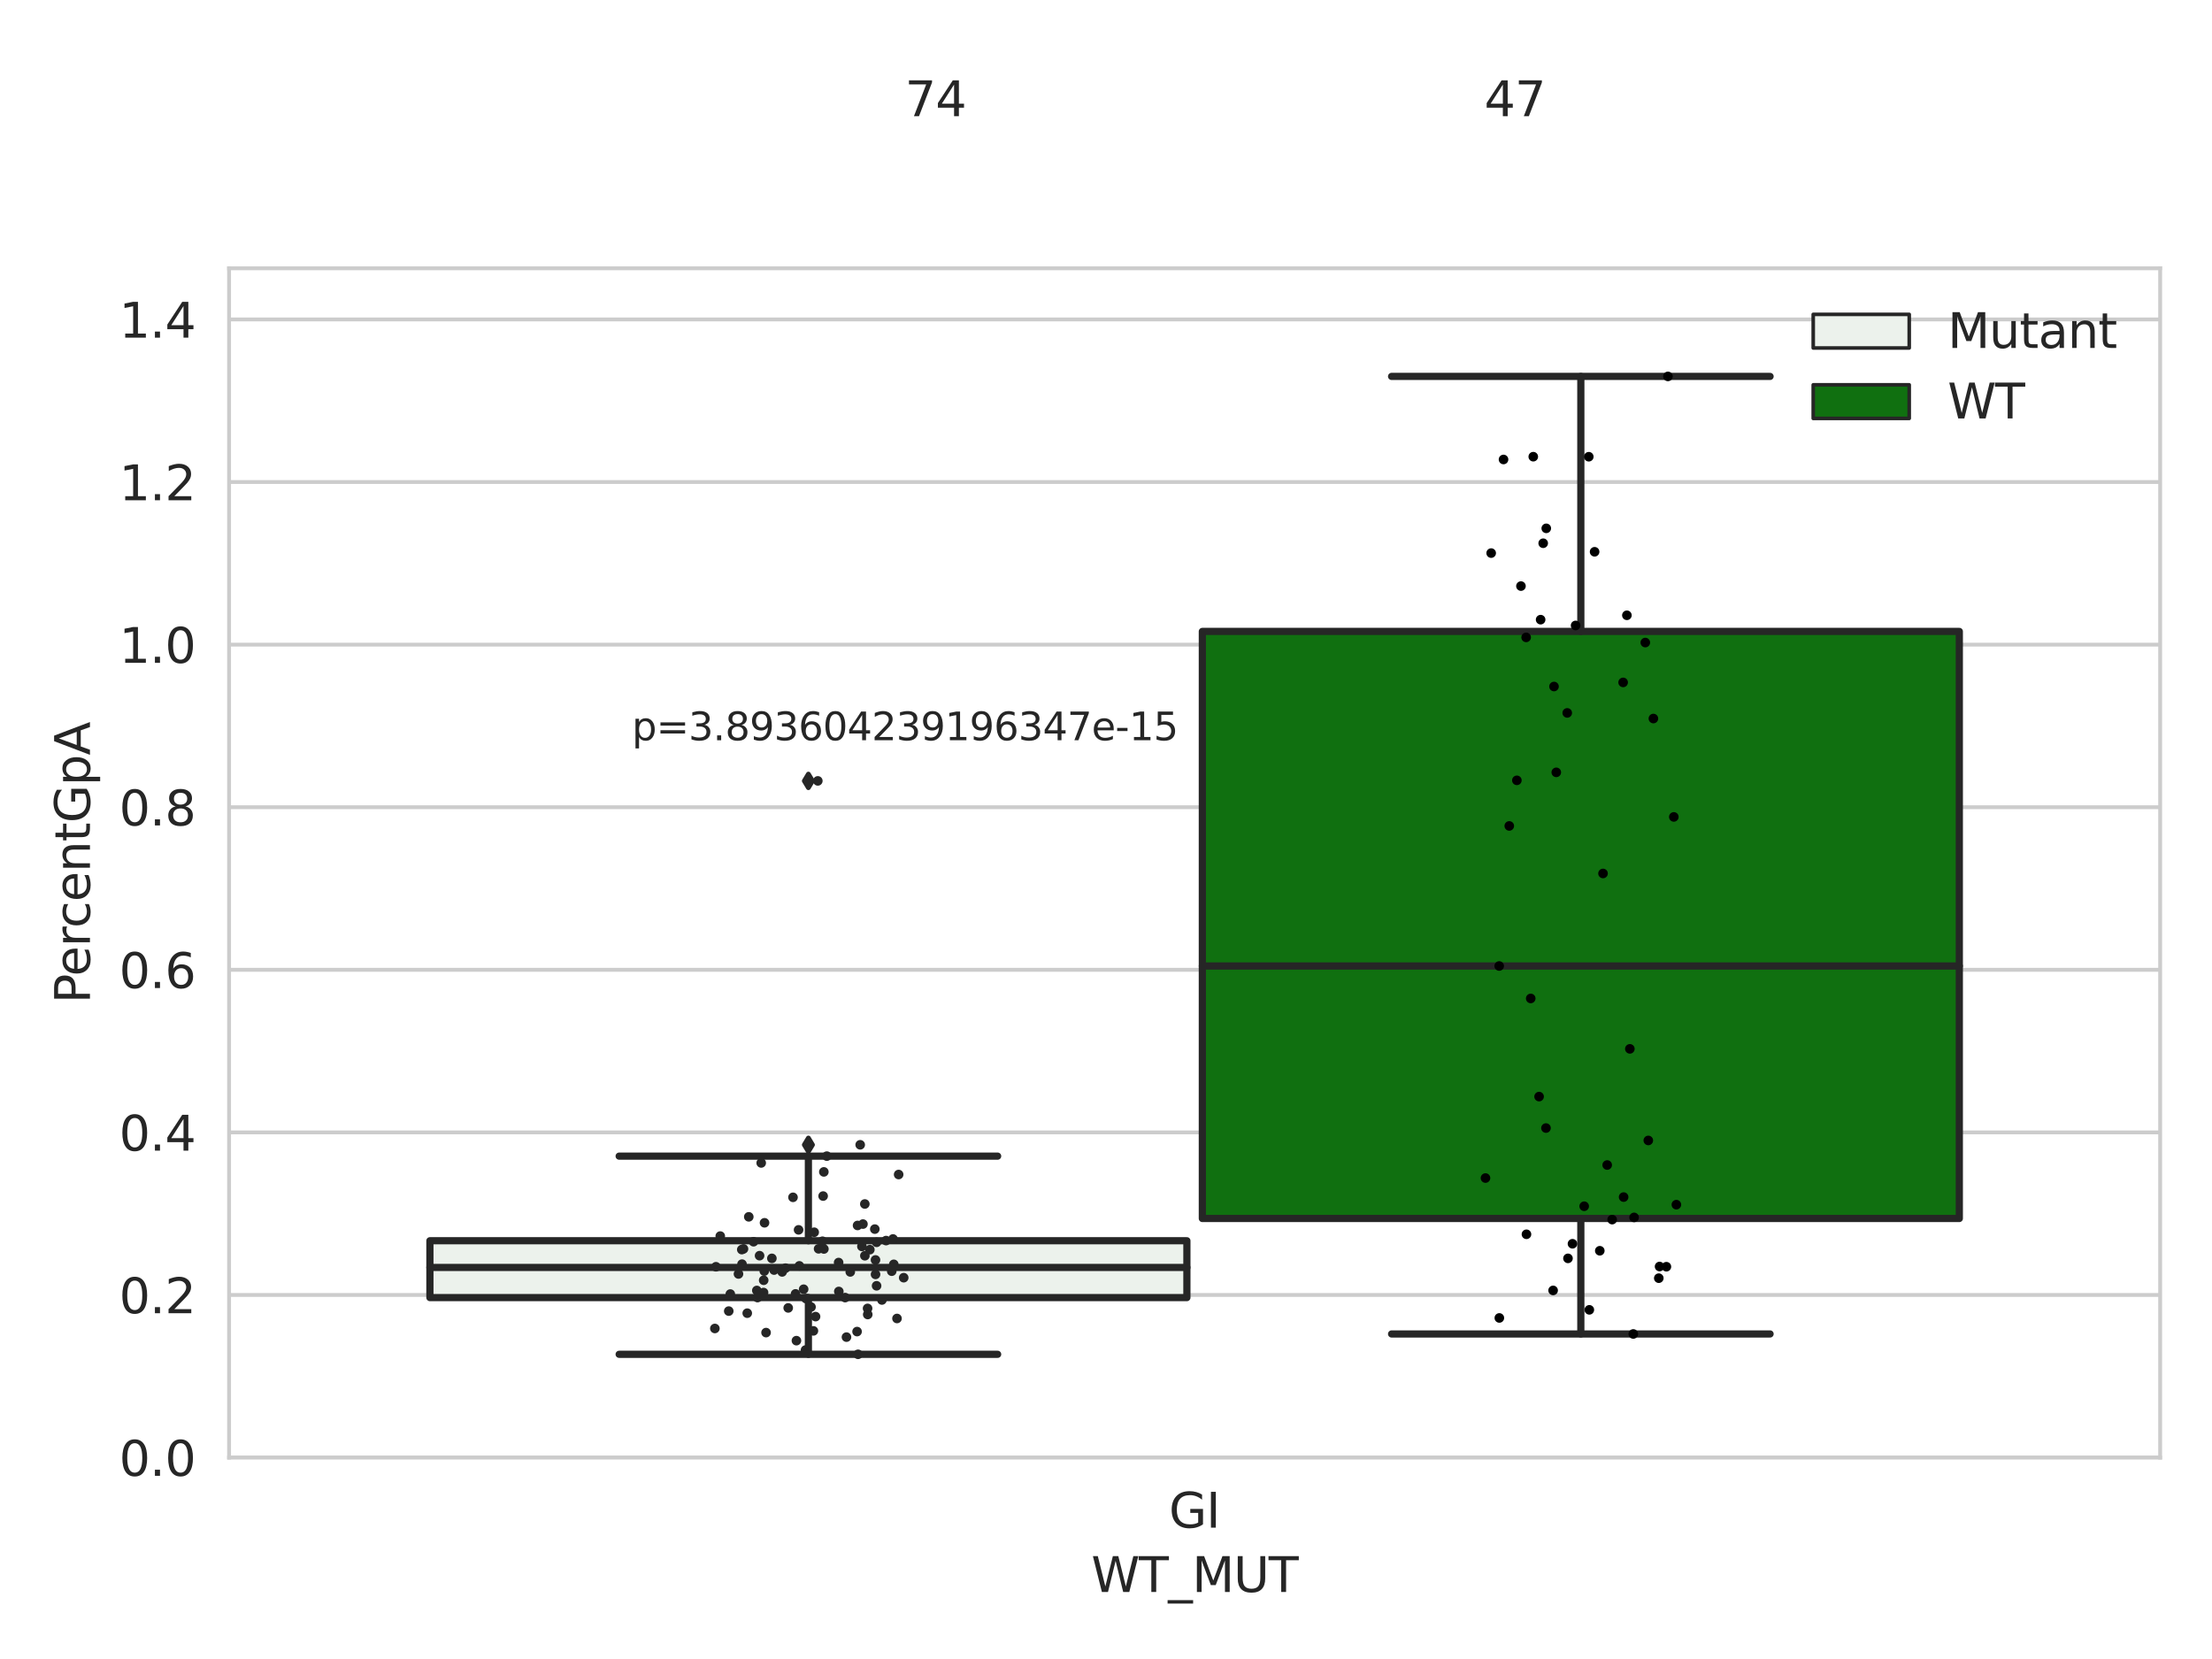 <?xml version="1.0" encoding="utf-8" standalone="no"?>
<!DOCTYPE svg PUBLIC "-//W3C//DTD SVG 1.1//EN"
  "http://www.w3.org/Graphics/SVG/1.1/DTD/svg11.dtd">
<svg xmlns:xlink="http://www.w3.org/1999/xlink" width="460.8pt" height="345.6pt" viewBox="0 0 460.8 345.6" xmlns="http://www.w3.org/2000/svg" version="1.1">
 <defs>
  <style type="text/css">*{stroke-linejoin: round; stroke-linecap: butt}</style>
 </defs>
 <g id="figure_1">
  <g id="patch_1">
   <path d="M 0 345.6 
L 460.8 345.6 
L 460.8 0 
L 0 0 
z
" style="fill: #ffffff"/>
  </g>
  <g id="axes_1">
   <g id="patch_2">
    <path d="M 47.72 303.64 
L 450 303.64 
L 450 55.89 
L 47.72 55.89 
z
" style="fill: #ffffff"/>
   </g>
   <g id="matplotlib.axis_1">
    <g id="xtick_1">
     <g id="text_1">
      <!-- GI -->
      <g style="fill: #262626" transform="translate(243.511 318.238) scale(0.1 -0.1)">
       <defs>
        <path id="DejaVuSans-47" d="M 3809 666 
L 3809 1919 
L 2778 1919 
L 2778 2438 
L 4434 2438 
L 4434 434 
Q 4069 175 3628 42 
Q 3188 -91 2688 -91 
Q 1594 -91 976 548 
Q 359 1188 359 2328 
Q 359 3472 976 4111 
Q 1594 4750 2688 4750 
Q 3144 4750 3555 4637 
Q 3966 4525 4313 4306 
L 4313 3634 
Q 3963 3931 3569 4081 
Q 3175 4231 2741 4231 
Q 1884 4231 1454 3753 
Q 1025 3275 1025 2328 
Q 1025 1384 1454 906 
Q 1884 428 2741 428 
Q 3075 428 3337 486 
Q 3600 544 3809 666 
z
" transform="scale(0.016)"/>
        <path id="DejaVuSans-49" d="M 628 4666 
L 1259 4666 
L 1259 0 
L 628 0 
L 628 4666 
z
" transform="scale(0.016)"/>
       </defs>
       <use xlink:href="#DejaVuSans-47"/>
       <use xlink:href="#DejaVuSans-49" x="77.49"/>
      </g>
     </g>
    </g>
    <g id="text_2">
     <!-- WT_MUT -->
     <g style="fill: #262626" transform="translate(227.335 331.638) scale(0.1 -0.1)">
      <defs>
       <path id="DejaVuSans-57" d="M 213 4666 
L 850 4666 
L 1831 722 
L 2809 4666 
L 3519 4666 
L 4500 722 
L 5478 4666 
L 6119 4666 
L 4947 0 
L 4153 0 
L 3169 4050 
L 2175 0 
L 1381 0 
L 213 4666 
z
" transform="scale(0.016)"/>
       <path id="DejaVuSans-54" d="M -19 4666 
L 3928 4666 
L 3928 4134 
L 2272 4134 
L 2272 0 
L 1638 0 
L 1638 4134 
L -19 4134 
L -19 4666 
z
" transform="scale(0.016)"/>
       <path id="DejaVuSans-5f" d="M 3263 -1063 
L 3263 -1509 
L -63 -1509 
L -63 -1063 
L 3263 -1063 
z
" transform="scale(0.016)"/>
       <path id="DejaVuSans-4d" d="M 628 4666 
L 1569 4666 
L 2759 1491 
L 3956 4666 
L 4897 4666 
L 4897 0 
L 4281 0 
L 4281 4097 
L 3078 897 
L 2444 897 
L 1241 4097 
L 1241 0 
L 628 0 
L 628 4666 
z
" transform="scale(0.016)"/>
       <path id="DejaVuSans-55" d="M 556 4666 
L 1191 4666 
L 1191 1831 
Q 1191 1081 1462 751 
Q 1734 422 2344 422 
Q 2950 422 3222 751 
Q 3494 1081 3494 1831 
L 3494 4666 
L 4128 4666 
L 4128 1753 
Q 4128 841 3676 375 
Q 3225 -91 2344 -91 
Q 1459 -91 1007 375 
Q 556 841 556 1753 
L 556 4666 
z
" transform="scale(0.016)"/>
      </defs>
      <use xlink:href="#DejaVuSans-57"/>
      <use xlink:href="#DejaVuSans-54" x="98.877"/>
      <use xlink:href="#DejaVuSans-5f" x="159.961"/>
      <use xlink:href="#DejaVuSans-4d" x="209.961"/>
      <use xlink:href="#DejaVuSans-55" x="296.24"/>
      <use xlink:href="#DejaVuSans-54" x="369.434"/>
     </g>
    </g>
   </g>
   <g id="matplotlib.axis_2">
    <g id="ytick_1">
     <g id="line2d_1">
      <path d="M 47.72 303.64 
L 450 303.64 
" clip-path="url(#pf2fda76bdb)" style="fill: none; stroke: #cccccc; stroke-width: 0.8; stroke-linecap: round"/>
     </g>
     <g id="text_3">
      <!-- 0.0 -->
      <g style="fill: #262626" transform="translate(24.817 307.439) scale(0.1 -0.1)">
       <defs>
        <path id="DejaVuSans-30" d="M 2034 4250 
Q 1547 4250 1301 3770 
Q 1056 3291 1056 2328 
Q 1056 1369 1301 889 
Q 1547 409 2034 409 
Q 2525 409 2770 889 
Q 3016 1369 3016 2328 
Q 3016 3291 2770 3770 
Q 2525 4250 2034 4250 
z
M 2034 4750 
Q 2819 4750 3233 4129 
Q 3647 3509 3647 2328 
Q 3647 1150 3233 529 
Q 2819 -91 2034 -91 
Q 1250 -91 836 529 
Q 422 1150 422 2328 
Q 422 3509 836 4129 
Q 1250 4750 2034 4750 
z
" transform="scale(0.016)"/>
        <path id="DejaVuSans-2e" d="M 684 794 
L 1344 794 
L 1344 0 
L 684 0 
L 684 794 
z
" transform="scale(0.016)"/>
       </defs>
       <use xlink:href="#DejaVuSans-30"/>
       <use xlink:href="#DejaVuSans-2e" x="63.623"/>
       <use xlink:href="#DejaVuSans-30" x="95.41"/>
      </g>
     </g>
    </g>
    <g id="ytick_2">
     <g id="line2d_2">
      <path d="M 47.72 269.769 
L 450 269.769 
" clip-path="url(#pf2fda76bdb)" style="fill: none; stroke: #cccccc; stroke-width: 0.8; stroke-linecap: round"/>
     </g>
     <g id="text_4">
      <!-- 0.2 -->
      <g style="fill: #262626" transform="translate(24.817 273.568) scale(0.1 -0.1)">
       <defs>
        <path id="DejaVuSans-32" d="M 1228 531 
L 3431 531 
L 3431 0 
L 469 0 
L 469 531 
Q 828 903 1448 1529 
Q 2069 2156 2228 2338 
Q 2531 2678 2651 2914 
Q 2772 3150 2772 3378 
Q 2772 3750 2511 3984 
Q 2250 4219 1831 4219 
Q 1534 4219 1204 4116 
Q 875 4013 500 3803 
L 500 4441 
Q 881 4594 1212 4672 
Q 1544 4750 1819 4750 
Q 2544 4750 2975 4387 
Q 3406 4025 3406 3419 
Q 3406 3131 3298 2873 
Q 3191 2616 2906 2266 
Q 2828 2175 2409 1742 
Q 1991 1309 1228 531 
z
" transform="scale(0.016)"/>
       </defs>
       <use xlink:href="#DejaVuSans-30"/>
       <use xlink:href="#DejaVuSans-2e" x="63.623"/>
       <use xlink:href="#DejaVuSans-32" x="95.41"/>
      </g>
     </g>
    </g>
    <g id="ytick_3">
     <g id="line2d_3">
      <path d="M 47.72 235.898 
L 450 235.898 
" clip-path="url(#pf2fda76bdb)" style="fill: none; stroke: #cccccc; stroke-width: 0.8; stroke-linecap: round"/>
     </g>
     <g id="text_5">
      <!-- 0.4 -->
      <g style="fill: #262626" transform="translate(24.817 239.697) scale(0.1 -0.1)">
       <defs>
        <path id="DejaVuSans-34" d="M 2419 4116 
L 825 1625 
L 2419 1625 
L 2419 4116 
z
M 2253 4666 
L 3047 4666 
L 3047 1625 
L 3713 1625 
L 3713 1100 
L 3047 1100 
L 3047 0 
L 2419 0 
L 2419 1100 
L 313 1100 
L 313 1709 
L 2253 4666 
z
" transform="scale(0.016)"/>
       </defs>
       <use xlink:href="#DejaVuSans-30"/>
       <use xlink:href="#DejaVuSans-2e" x="63.623"/>
       <use xlink:href="#DejaVuSans-34" x="95.41"/>
      </g>
     </g>
    </g>
    <g id="ytick_4">
     <g id="line2d_4">
      <path d="M 47.72 202.026 
L 450 202.026 
" clip-path="url(#pf2fda76bdb)" style="fill: none; stroke: #cccccc; stroke-width: 0.8; stroke-linecap: round"/>
     </g>
     <g id="text_6">
      <!-- 0.6 -->
      <g style="fill: #262626" transform="translate(24.817 205.826) scale(0.1 -0.1)">
       <defs>
        <path id="DejaVuSans-36" d="M 2113 2584 
Q 1688 2584 1439 2293 
Q 1191 2003 1191 1497 
Q 1191 994 1439 701 
Q 1688 409 2113 409 
Q 2538 409 2786 701 
Q 3034 994 3034 1497 
Q 3034 2003 2786 2293 
Q 2538 2584 2113 2584 
z
M 3366 4563 
L 3366 3988 
Q 3128 4100 2886 4159 
Q 2644 4219 2406 4219 
Q 1781 4219 1451 3797 
Q 1122 3375 1075 2522 
Q 1259 2794 1537 2939 
Q 1816 3084 2150 3084 
Q 2853 3084 3261 2657 
Q 3669 2231 3669 1497 
Q 3669 778 3244 343 
Q 2819 -91 2113 -91 
Q 1303 -91 875 529 
Q 447 1150 447 2328 
Q 447 3434 972 4092 
Q 1497 4750 2381 4750 
Q 2619 4750 2861 4703 
Q 3103 4656 3366 4563 
z
" transform="scale(0.016)"/>
       </defs>
       <use xlink:href="#DejaVuSans-30"/>
       <use xlink:href="#DejaVuSans-2e" x="63.623"/>
       <use xlink:href="#DejaVuSans-36" x="95.41"/>
      </g>
     </g>
    </g>
    <g id="ytick_5">
     <g id="line2d_5">
      <path d="M 47.72 168.155 
L 450 168.155 
" clip-path="url(#pf2fda76bdb)" style="fill: none; stroke: #cccccc; stroke-width: 0.8; stroke-linecap: round"/>
     </g>
     <g id="text_7">
      <!-- 0.8 -->
      <g style="fill: #262626" transform="translate(24.817 171.954) scale(0.1 -0.1)">
       <defs>
        <path id="DejaVuSans-38" d="M 2034 2216 
Q 1584 2216 1326 1975 
Q 1069 1734 1069 1313 
Q 1069 891 1326 650 
Q 1584 409 2034 409 
Q 2484 409 2743 651 
Q 3003 894 3003 1313 
Q 3003 1734 2745 1975 
Q 2488 2216 2034 2216 
z
M 1403 2484 
Q 997 2584 770 2862 
Q 544 3141 544 3541 
Q 544 4100 942 4425 
Q 1341 4750 2034 4750 
Q 2731 4750 3128 4425 
Q 3525 4100 3525 3541 
Q 3525 3141 3298 2862 
Q 3072 2584 2669 2484 
Q 3125 2378 3379 2068 
Q 3634 1759 3634 1313 
Q 3634 634 3220 271 
Q 2806 -91 2034 -91 
Q 1263 -91 848 271 
Q 434 634 434 1313 
Q 434 1759 690 2068 
Q 947 2378 1403 2484 
z
M 1172 3481 
Q 1172 3119 1398 2916 
Q 1625 2713 2034 2713 
Q 2441 2713 2670 2916 
Q 2900 3119 2900 3481 
Q 2900 3844 2670 4047 
Q 2441 4250 2034 4250 
Q 1625 4250 1398 4047 
Q 1172 3844 1172 3481 
z
" transform="scale(0.016)"/>
       </defs>
       <use xlink:href="#DejaVuSans-30"/>
       <use xlink:href="#DejaVuSans-2e" x="63.623"/>
       <use xlink:href="#DejaVuSans-38" x="95.41"/>
      </g>
     </g>
    </g>
    <g id="ytick_6">
     <g id="line2d_6">
      <path d="M 47.72 134.284 
L 450 134.284 
" clip-path="url(#pf2fda76bdb)" style="fill: none; stroke: #cccccc; stroke-width: 0.8; stroke-linecap: round"/>
     </g>
     <g id="text_8">
      <!-- 1.0 -->
      <g style="fill: #262626" transform="translate(24.817 138.083) scale(0.1 -0.1)">
       <defs>
        <path id="DejaVuSans-31" d="M 794 531 
L 1825 531 
L 1825 4091 
L 703 3866 
L 703 4441 
L 1819 4666 
L 2450 4666 
L 2450 531 
L 3481 531 
L 3481 0 
L 794 0 
L 794 531 
z
" transform="scale(0.016)"/>
       </defs>
       <use xlink:href="#DejaVuSans-31"/>
       <use xlink:href="#DejaVuSans-2e" x="63.623"/>
       <use xlink:href="#DejaVuSans-30" x="95.41"/>
      </g>
     </g>
    </g>
    <g id="ytick_7">
     <g id="line2d_7">
      <path d="M 47.72 100.413 
L 450 100.413 
" clip-path="url(#pf2fda76bdb)" style="fill: none; stroke: #cccccc; stroke-width: 0.8; stroke-linecap: round"/>
     </g>
     <g id="text_9">
      <!-- 1.2 -->
      <g style="fill: #262626" transform="translate(24.817 104.212) scale(0.1 -0.1)">
       <use xlink:href="#DejaVuSans-31"/>
       <use xlink:href="#DejaVuSans-2e" x="63.623"/>
       <use xlink:href="#DejaVuSans-32" x="95.41"/>
      </g>
     </g>
    </g>
    <g id="ytick_8">
     <g id="line2d_8">
      <path d="M 47.72 66.542 
L 450 66.542 
" clip-path="url(#pf2fda76bdb)" style="fill: none; stroke: #cccccc; stroke-width: 0.8; stroke-linecap: round"/>
     </g>
     <g id="text_10">
      <!-- 1.4 -->
      <g style="fill: #262626" transform="translate(24.817 70.341) scale(0.1 -0.1)">
       <use xlink:href="#DejaVuSans-31"/>
       <use xlink:href="#DejaVuSans-2e" x="63.623"/>
       <use xlink:href="#DejaVuSans-34" x="95.41"/>
      </g>
     </g>
    </g>
    <g id="text_11">
     <!-- PercentGpA -->
     <g style="fill: #262626" transform="translate(18.737 209.041) rotate(-90) scale(0.1 -0.1)">
      <defs>
       <path id="DejaVuSans-50" d="M 1259 4147 
L 1259 2394 
L 2053 2394 
Q 2494 2394 2734 2622 
Q 2975 2850 2975 3272 
Q 2975 3691 2734 3919 
Q 2494 4147 2053 4147 
L 1259 4147 
z
M 628 4666 
L 2053 4666 
Q 2838 4666 3239 4311 
Q 3641 3956 3641 3272 
Q 3641 2581 3239 2228 
Q 2838 1875 2053 1875 
L 1259 1875 
L 1259 0 
L 628 0 
L 628 4666 
z
" transform="scale(0.016)"/>
       <path id="DejaVuSans-65" d="M 3597 1894 
L 3597 1613 
L 953 1613 
Q 991 1019 1311 708 
Q 1631 397 2203 397 
Q 2534 397 2845 478 
Q 3156 559 3463 722 
L 3463 178 
Q 3153 47 2828 -22 
Q 2503 -91 2169 -91 
Q 1331 -91 842 396 
Q 353 884 353 1716 
Q 353 2575 817 3079 
Q 1281 3584 2069 3584 
Q 2775 3584 3186 3129 
Q 3597 2675 3597 1894 
z
M 3022 2063 
Q 3016 2534 2758 2815 
Q 2500 3097 2075 3097 
Q 1594 3097 1305 2825 
Q 1016 2553 972 2059 
L 3022 2063 
z
" transform="scale(0.016)"/>
       <path id="DejaVuSans-72" d="M 2631 2963 
Q 2534 3019 2420 3045 
Q 2306 3072 2169 3072 
Q 1681 3072 1420 2755 
Q 1159 2438 1159 1844 
L 1159 0 
L 581 0 
L 581 3500 
L 1159 3500 
L 1159 2956 
Q 1341 3275 1631 3429 
Q 1922 3584 2338 3584 
Q 2397 3584 2469 3576 
Q 2541 3569 2628 3553 
L 2631 2963 
z
" transform="scale(0.016)"/>
       <path id="DejaVuSans-63" d="M 3122 3366 
L 3122 2828 
Q 2878 2963 2633 3030 
Q 2388 3097 2138 3097 
Q 1578 3097 1268 2742 
Q 959 2388 959 1747 
Q 959 1106 1268 751 
Q 1578 397 2138 397 
Q 2388 397 2633 464 
Q 2878 531 3122 666 
L 3122 134 
Q 2881 22 2623 -34 
Q 2366 -91 2075 -91 
Q 1284 -91 818 406 
Q 353 903 353 1747 
Q 353 2603 823 3093 
Q 1294 3584 2113 3584 
Q 2378 3584 2631 3529 
Q 2884 3475 3122 3366 
z
" transform="scale(0.016)"/>
       <path id="DejaVuSans-6e" d="M 3513 2113 
L 3513 0 
L 2938 0 
L 2938 2094 
Q 2938 2591 2744 2837 
Q 2550 3084 2163 3084 
Q 1697 3084 1428 2787 
Q 1159 2491 1159 1978 
L 1159 0 
L 581 0 
L 581 3500 
L 1159 3500 
L 1159 2956 
Q 1366 3272 1645 3428 
Q 1925 3584 2291 3584 
Q 2894 3584 3203 3211 
Q 3513 2838 3513 2113 
z
" transform="scale(0.016)"/>
       <path id="DejaVuSans-74" d="M 1172 4494 
L 1172 3500 
L 2356 3500 
L 2356 3053 
L 1172 3053 
L 1172 1153 
Q 1172 725 1289 603 
Q 1406 481 1766 481 
L 2356 481 
L 2356 0 
L 1766 0 
Q 1100 0 847 248 
Q 594 497 594 1153 
L 594 3053 
L 172 3053 
L 172 3500 
L 594 3500 
L 594 4494 
L 1172 4494 
z
" transform="scale(0.016)"/>
       <path id="DejaVuSans-70" d="M 1159 525 
L 1159 -1331 
L 581 -1331 
L 581 3500 
L 1159 3500 
L 1159 2969 
Q 1341 3281 1617 3432 
Q 1894 3584 2278 3584 
Q 2916 3584 3314 3078 
Q 3713 2572 3713 1747 
Q 3713 922 3314 415 
Q 2916 -91 2278 -91 
Q 1894 -91 1617 61 
Q 1341 213 1159 525 
z
M 3116 1747 
Q 3116 2381 2855 2742 
Q 2594 3103 2138 3103 
Q 1681 3103 1420 2742 
Q 1159 2381 1159 1747 
Q 1159 1113 1420 752 
Q 1681 391 2138 391 
Q 2594 391 2855 752 
Q 3116 1113 3116 1747 
z
" transform="scale(0.016)"/>
       <path id="DejaVuSans-41" d="M 2188 4044 
L 1331 1722 
L 3047 1722 
L 2188 4044 
z
M 1831 4666 
L 2547 4666 
L 4325 0 
L 3669 0 
L 3244 1197 
L 1141 1197 
L 716 0 
L 50 0 
L 1831 4666 
z
" transform="scale(0.016)"/>
      </defs>
      <use xlink:href="#DejaVuSans-50"/>
      <use xlink:href="#DejaVuSans-65" x="56.678"/>
      <use xlink:href="#DejaVuSans-72" x="118.201"/>
      <use xlink:href="#DejaVuSans-63" x="157.064"/>
      <use xlink:href="#DejaVuSans-65" x="212.045"/>
      <use xlink:href="#DejaVuSans-6e" x="273.568"/>
      <use xlink:href="#DejaVuSans-74" x="336.947"/>
      <use xlink:href="#DejaVuSans-47" x="376.156"/>
      <use xlink:href="#DejaVuSans-70" x="453.646"/>
      <use xlink:href="#DejaVuSans-41" x="517.123"/>
     </g>
    </g>
   </g>
   <g id="patch_3">
    <path d="M 89.557 270.311 
L 247.251 270.311 
L 247.251 258.47 
L 89.557 258.47 
L 89.557 270.311 
z
" clip-path="url(#pf2fda76bdb)" style="fill: #ecf2ec; stroke: #262626; stroke-width: 1.5; stroke-linejoin: miter"/>
   </g>
   <g id="patch_4">
    <path d="M 250.469 253.837 
L 408.163 253.837 
L 408.163 131.536 
L 250.469 131.536 
L 250.469 253.837 
z
" clip-path="url(#pf2fda76bdb)" style="fill: #107010; stroke: #262626; stroke-width: 1.5; stroke-linejoin: miter"/>
   </g>
   <g id="patch_5">
    <path d="M 248.86 303.64 
L 248.86 303.64 
L 248.86 303.64 
L 248.86 303.64 
z
" clip-path="url(#pf2fda76bdb)" style="fill: #ecf2ec; stroke: #262626; stroke-width: 0.75; stroke-linejoin: miter"/>
   </g>
   <g id="patch_6">
    <path d="M 248.86 303.64 
L 248.86 303.64 
L 248.86 303.64 
L 248.86 303.64 
z
" clip-path="url(#pf2fda76bdb)" style="fill: #107010; stroke: #262626; stroke-width: 0.75; stroke-linejoin: miter"/>
   </g>
   <g id="PathCollection_1"/>
   <g id="PathCollection_2"/>
   <g id="line2d_9">
    <path d="M 168.404 270.311 
L 168.404 282.127 
" clip-path="url(#pf2fda76bdb)" style="fill: none; stroke: #262626; stroke-width: 1.5; stroke-linecap: round"/>
   </g>
   <g id="line2d_10">
    <path d="M 168.404 258.47 
L 168.404 240.844 
" clip-path="url(#pf2fda76bdb)" style="fill: none; stroke: #262626; stroke-width: 1.5; stroke-linecap: round"/>
   </g>
   <g id="line2d_11">
    <path d="M 128.981 282.127 
L 207.827 282.127 
" clip-path="url(#pf2fda76bdb)" style="fill: none; stroke: #262626; stroke-width: 1.5; stroke-linecap: round"/>
   </g>
   <g id="line2d_12">
    <path d="M 128.981 240.844 
L 207.827 240.844 
" clip-path="url(#pf2fda76bdb)" style="fill: none; stroke: #262626; stroke-width: 1.5; stroke-linecap: round"/>
   </g>
   <g id="line2d_13">
    <defs>
     <path id="m39a829564c" d="M -0 1.414 
L 0.849 0 
L 0 -1.414 
L -0.849 -0 
z
" style="stroke: #262626; stroke-linejoin: miter"/>
    </defs>
    <g clip-path="url(#pf2fda76bdb)">
     <use xlink:href="#m39a829564c" x="168.404" y="238.481" style="fill: #262626; stroke: #262626; stroke-linejoin: miter"/>
     <use xlink:href="#m39a829564c" x="168.404" y="162.674" style="fill: #262626; stroke: #262626; stroke-linejoin: miter"/>
    </g>
   </g>
   <g id="line2d_14">
    <path d="M 329.316 253.837 
L 329.316 277.888 
" clip-path="url(#pf2fda76bdb)" style="fill: none; stroke: #262626; stroke-width: 1.5; stroke-linecap: round"/>
   </g>
   <g id="line2d_15">
    <path d="M 329.316 131.536 
L 329.316 78.412 
" clip-path="url(#pf2fda76bdb)" style="fill: none; stroke: #262626; stroke-width: 1.5; stroke-linecap: round"/>
   </g>
   <g id="line2d_16">
    <path d="M 289.893 277.888 
L 368.739 277.888 
" clip-path="url(#pf2fda76bdb)" style="fill: none; stroke: #262626; stroke-width: 1.5; stroke-linecap: round"/>
   </g>
   <g id="line2d_17">
    <path d="M 289.893 78.412 
L 368.739 78.412 
" clip-path="url(#pf2fda76bdb)" style="fill: none; stroke: #262626; stroke-width: 1.5; stroke-linecap: round"/>
   </g>
   <g id="line2d_18"/>
   <g id="line2d_19">
    <path d="M 89.557 264.035 
L 247.251 264.035 
" clip-path="url(#pf2fda76bdb)" style="fill: none; stroke: #262626; stroke-width: 1.5; stroke-linecap: round"/>
   </g>
   <g id="line2d_20">
    <path d="M 250.469 201.235 
L 408.163 201.235 
" clip-path="url(#pf2fda76bdb)" style="fill: none; stroke: #262626; stroke-width: 1.5; stroke-linecap: round"/>
   </g>
   <g id="patch_7">
    <path d="M 47.72 303.64 
L 47.72 55.89 
" style="fill: none; stroke: #cccccc; stroke-width: 0.8; stroke-linejoin: miter; stroke-linecap: square"/>
   </g>
   <g id="patch_8">
    <path d="M 450 303.64 
L 450 55.89 
" style="fill: none; stroke: #cccccc; stroke-width: 0.8; stroke-linejoin: miter; stroke-linecap: square"/>
   </g>
   <g id="patch_9">
    <path d="M 47.72 303.64 
L 450 303.64 
" style="fill: none; stroke: #cccccc; stroke-width: 0.8; stroke-linejoin: miter; stroke-linecap: square"/>
   </g>
   <g id="patch_10">
    <path d="M 47.72 55.89 
L 450 55.89 
" style="fill: none; stroke: #cccccc; stroke-width: 0.8; stroke-linejoin: miter; stroke-linecap: square"/>
   </g>
   <g id="PathCollection_3">
    <defs>
     <path id="C0_0_33bdf7d340" d="M 0 1 
C 0.265 1 0.52 0.895 0.707 0.707 
C 0.895 0.52 1 0.265 1 -0 
C 1 -0.265 0.895 -0.52 0.707 -0.707 
C 0.52 -0.895 0.265 -1 0 -1 
C -0.265 -1 -0.52 -0.895 -0.707 -0.707 
C -0.895 -0.52 -1 -0.265 -1 0 
C -1 0.265 -0.895 0.52 -0.707 0.707 
C -0.52 0.895 -0.265 1 0 1 
z
"/>
    </defs>
    <g clip-path="url(#pf2fda76bdb)">
     <use xlink:href="#C0_0_33bdf7d340" x="171.473" y="249.161" style="fill: #262626"/>
    </g>
    <g clip-path="url(#pf2fda76bdb)">
     <use xlink:href="#C0_0_33bdf7d340" x="184.58" y="258.436" style="fill: #262626"/>
    </g>
    <g clip-path="url(#pf2fda76bdb)">
     <use xlink:href="#C0_0_33bdf7d340" x="172.246" y="240.844" style="fill: #262626"/>
    </g>
    <g clip-path="url(#pf2fda76bdb)">
     <use xlink:href="#C0_0_33bdf7d340" x="167.807" y="281.239" style="fill: #262626"/>
    </g>
    <g clip-path="url(#pf2fda76bdb)">
     <use xlink:href="#C0_0_33bdf7d340" x="170.528" y="260.152" style="fill: #262626"/>
    </g>
    <g clip-path="url(#pf2fda76bdb)">
     <use xlink:href="#C0_0_33bdf7d340" x="188.26" y="266.166" style="fill: #262626"/>
    </g>
    <g clip-path="url(#pf2fda76bdb)">
     <use xlink:href="#C0_0_33bdf7d340" x="169.45" y="277.244" style="fill: #262626"/>
    </g>
    <g clip-path="url(#pf2fda76bdb)">
     <use xlink:href="#C0_0_33bdf7d340" x="154.576" y="263.343" style="fill: #262626"/>
    </g>
    <g clip-path="url(#pf2fda76bdb)">
     <use xlink:href="#C0_0_33bdf7d340" x="178.544" y="277.392" style="fill: #262626"/>
    </g>
    <g clip-path="url(#pf2fda76bdb)">
     <use xlink:href="#C0_0_33bdf7d340" x="169.613" y="256.699" style="fill: #262626"/>
    </g>
    <g clip-path="url(#pf2fda76bdb)">
     <use xlink:href="#C0_0_33bdf7d340" x="187.204" y="244.674" style="fill: #262626"/>
    </g>
    <g clip-path="url(#pf2fda76bdb)">
     <use xlink:href="#C0_0_33bdf7d340" x="168.951" y="272.271" style="fill: #262626"/>
    </g>
    <g clip-path="url(#pf2fda76bdb)">
     <use xlink:href="#C0_0_33bdf7d340" x="180.159" y="250.813" style="fill: #262626"/>
    </g>
    <g clip-path="url(#pf2fda76bdb)">
     <use xlink:href="#C0_0_33bdf7d340" x="150.044" y="257.498" style="fill: #262626"/>
    </g>
    <g clip-path="url(#pf2fda76bdb)">
     <use xlink:href="#C0_0_33bdf7d340" x="169.897" y="274.272" style="fill: #262626"/>
    </g>
    <g clip-path="url(#pf2fda76bdb)">
     <use xlink:href="#C0_0_33bdf7d340" x="177.129" y="264.963" style="fill: #262626"/>
    </g>
    <g clip-path="url(#pf2fda76bdb)">
     <use xlink:href="#C0_0_33bdf7d340" x="171.632" y="260.184" style="fill: #262626"/>
    </g>
    <g clip-path="url(#pf2fda76bdb)">
     <use xlink:href="#C0_0_33bdf7d340" x="149.147" y="263.888" style="fill: #262626"/>
    </g>
    <g clip-path="url(#pf2fda76bdb)">
     <use xlink:href="#C0_0_33bdf7d340" x="159.064" y="269.258" style="fill: #262626"/>
    </g>
    <g clip-path="url(#pf2fda76bdb)">
     <use xlink:href="#C0_0_33bdf7d340" x="166.518" y="263.703" style="fill: #262626"/>
    </g>
    <g clip-path="url(#pf2fda76bdb)">
     <use xlink:href="#C0_0_33bdf7d340" x="180.169" y="261.594" style="fill: #262626"/>
    </g>
    <g clip-path="url(#pf2fda76bdb)">
     <use xlink:href="#C0_0_33bdf7d340" x="186.028" y="258.099" style="fill: #262626"/>
    </g>
    <g clip-path="url(#pf2fda76bdb)">
     <use xlink:href="#C0_0_33bdf7d340" x="178.749" y="282.127" style="fill: #262626"/>
    </g>
    <g clip-path="url(#pf2fda76bdb)">
     <use xlink:href="#C0_0_33bdf7d340" x="165.197" y="249.425" style="fill: #262626"/>
    </g>
    <g clip-path="url(#pf2fda76bdb)">
     <use xlink:href="#C0_0_33bdf7d340" x="166.359" y="256.201" style="fill: #262626"/>
    </g>
    <g clip-path="url(#pf2fda76bdb)">
     <use xlink:href="#C0_0_33bdf7d340" x="179.551" y="259.653" style="fill: #262626"/>
    </g>
    <g clip-path="url(#pf2fda76bdb)">
     <use xlink:href="#C0_0_33bdf7d340" x="167.413" y="268.57" style="fill: #262626"/>
    </g>
    <g clip-path="url(#pf2fda76bdb)">
     <use xlink:href="#C0_0_33bdf7d340" x="156.978" y="258.673" style="fill: #262626"/>
    </g>
    <g clip-path="url(#pf2fda76bdb)">
     <use xlink:href="#C0_0_33bdf7d340" x="182.613" y="258.798" style="fill: #262626"/>
    </g>
    <g clip-path="url(#pf2fda76bdb)">
     <use xlink:href="#C0_0_33bdf7d340" x="153.838" y="265.389" style="fill: #262626"/>
    </g>
    <g clip-path="url(#pf2fda76bdb)">
     <use xlink:href="#C0_0_33bdf7d340" x="157.802" y="270.308" style="fill: #262626"/>
    </g>
    <g clip-path="url(#pf2fda76bdb)">
     <use xlink:href="#C0_0_33bdf7d340" x="155.985" y="253.488" style="fill: #262626"/>
    </g>
    <g clip-path="url(#pf2fda76bdb)">
     <use xlink:href="#C0_0_33bdf7d340" x="165.728" y="269.541" style="fill: #262626"/>
    </g>
    <g clip-path="url(#pf2fda76bdb)">
     <use xlink:href="#C0_0_33bdf7d340" x="182.609" y="267.856" style="fill: #262626"/>
    </g>
    <g clip-path="url(#pf2fda76bdb)">
     <use xlink:href="#C0_0_33bdf7d340" x="165.912" y="279.282" style="fill: #262626"/>
    </g>
    <g clip-path="url(#pf2fda76bdb)">
     <use xlink:href="#C0_0_33bdf7d340" x="159.266" y="254.729" style="fill: #262626"/>
    </g>
    <g clip-path="url(#pf2fda76bdb)">
     <use xlink:href="#C0_0_33bdf7d340" x="155.665" y="273.559" style="fill: #262626"/>
    </g>
    <g clip-path="url(#pf2fda76bdb)">
     <use xlink:href="#C0_0_33bdf7d340" x="158.233" y="261.579" style="fill: #262626"/>
    </g>
    <g clip-path="url(#pf2fda76bdb)">
     <use xlink:href="#C0_0_33bdf7d340" x="158.573" y="242.261" style="fill: #262626"/>
    </g>
    <g clip-path="url(#pf2fda76bdb)">
     <use xlink:href="#C0_0_33bdf7d340" x="167.895" y="270.513" style="fill: #262626"/>
    </g>
    <g clip-path="url(#pf2fda76bdb)">
     <use xlink:href="#C0_0_33bdf7d340" x="181.204" y="260.327" style="fill: #262626"/>
    </g>
    <g clip-path="url(#pf2fda76bdb)">
     <use xlink:href="#C0_0_33bdf7d340" x="182.24" y="256.044" style="fill: #262626"/>
    </g>
    <g clip-path="url(#pf2fda76bdb)">
     <use xlink:href="#C0_0_33bdf7d340" x="157.662" y="268.83" style="fill: #262626"/>
    </g>
    <g clip-path="url(#pf2fda76bdb)">
     <use xlink:href="#C0_0_33bdf7d340" x="186.192" y="263.381" style="fill: #262626"/>
    </g>
    <g clip-path="url(#pf2fda76bdb)">
     <use xlink:href="#C0_0_33bdf7d340" x="151.813" y="273.124" style="fill: #262626"/>
    </g>
    <g clip-path="url(#pf2fda76bdb)">
     <use xlink:href="#C0_0_33bdf7d340" x="176.056" y="270.312" style="fill: #262626"/>
    </g>
    <g clip-path="url(#pf2fda76bdb)">
     <use xlink:href="#C0_0_33bdf7d340" x="180.766" y="273.835" style="fill: #262626"/>
    </g>
    <g clip-path="url(#pf2fda76bdb)">
     <use xlink:href="#C0_0_33bdf7d340" x="186.861" y="274.663" style="fill: #262626"/>
    </g>
    <g clip-path="url(#pf2fda76bdb)">
     <use xlink:href="#C0_0_33bdf7d340" x="154.884" y="260.165" style="fill: #262626"/>
    </g>
    <g clip-path="url(#pf2fda76bdb)">
     <use xlink:href="#C0_0_33bdf7d340" x="160.796" y="262.139" style="fill: #262626"/>
    </g>
    <g clip-path="url(#pf2fda76bdb)">
     <use xlink:href="#C0_0_33bdf7d340" x="159.217" y="264.786" style="fill: #262626"/>
    </g>
    <g clip-path="url(#pf2fda76bdb)">
     <use xlink:href="#C0_0_33bdf7d340" x="171.341" y="258.573" style="fill: #262626"/>
    </g>
    <g clip-path="url(#pf2fda76bdb)">
     <use xlink:href="#C0_0_33bdf7d340" x="171.623" y="244.127" style="fill: #262626"/>
    </g>
    <g clip-path="url(#pf2fda76bdb)">
     <use xlink:href="#C0_0_33bdf7d340" x="178.646" y="255.285" style="fill: #262626"/>
    </g>
    <g clip-path="url(#pf2fda76bdb)">
     <use xlink:href="#C0_0_33bdf7d340" x="179.768" y="254.997" style="fill: #262626"/>
    </g>
    <g clip-path="url(#pf2fda76bdb)">
     <use xlink:href="#C0_0_33bdf7d340" x="159.585" y="277.603" style="fill: #262626"/>
    </g>
    <g clip-path="url(#pf2fda76bdb)">
     <use xlink:href="#C0_0_33bdf7d340" x="176.336" y="278.545" style="fill: #262626"/>
    </g>
    <g clip-path="url(#pf2fda76bdb)">
     <use xlink:href="#C0_0_33bdf7d340" x="163.635" y="264.182" style="fill: #262626"/>
    </g>
    <g clip-path="url(#pf2fda76bdb)">
     <use xlink:href="#C0_0_33bdf7d340" x="162.937" y="264.962" style="fill: #262626"/>
    </g>
    <g clip-path="url(#pf2fda76bdb)">
     <use xlink:href="#C0_0_33bdf7d340" x="182.39" y="265.478" style="fill: #262626"/>
    </g>
    <g clip-path="url(#pf2fda76bdb)">
     <use xlink:href="#C0_0_33bdf7d340" x="182.383" y="262.472" style="fill: #262626"/>
    </g>
    <g clip-path="url(#pf2fda76bdb)">
     <use xlink:href="#C0_0_33bdf7d340" x="154.526" y="260.313" style="fill: #262626"/>
    </g>
    <g clip-path="url(#pf2fda76bdb)">
     <use xlink:href="#C0_0_33bdf7d340" x="179.195" y="238.481" style="fill: #262626"/>
    </g>
    <g clip-path="url(#pf2fda76bdb)">
     <use xlink:href="#C0_0_33bdf7d340" x="152.136" y="269.573" style="fill: #262626"/>
    </g>
    <g clip-path="url(#pf2fda76bdb)">
     <use xlink:href="#C0_0_33bdf7d340" x="183.725" y="270.81" style="fill: #262626"/>
    </g>
    <g clip-path="url(#pf2fda76bdb)">
     <use xlink:href="#C0_0_33bdf7d340" x="174.699" y="263.01" style="fill: #262626"/>
    </g>
    <g clip-path="url(#pf2fda76bdb)">
     <use xlink:href="#C0_0_33bdf7d340" x="161.259" y="264.576" style="fill: #262626"/>
    </g>
    <g clip-path="url(#pf2fda76bdb)">
     <use xlink:href="#C0_0_33bdf7d340" x="164.198" y="272.462" style="fill: #262626"/>
    </g>
    <g clip-path="url(#pf2fda76bdb)">
     <use xlink:href="#C0_0_33bdf7d340" x="185.764" y="264.811" style="fill: #262626"/>
    </g>
    <g clip-path="url(#pf2fda76bdb)">
     <use xlink:href="#C0_0_33bdf7d340" x="174.741" y="269.032" style="fill: #262626"/>
    </g>
    <g clip-path="url(#pf2fda76bdb)">
     <use xlink:href="#C0_0_33bdf7d340" x="148.919" y="276.746" style="fill: #262626"/>
    </g>
    <g clip-path="url(#pf2fda76bdb)">
     <use xlink:href="#C0_0_33bdf7d340" x="180.733" y="272.565" style="fill: #262626"/>
    </g>
    <g clip-path="url(#pf2fda76bdb)">
     <use xlink:href="#C0_0_33bdf7d340" x="170.366" y="162.674" style="fill: #262626"/>
    </g>
    <g clip-path="url(#pf2fda76bdb)">
     <use xlink:href="#C0_0_33bdf7d340" x="159.09" y="266.702" style="fill: #262626"/>
    </g>
   </g>
   <g id="PathCollection_4">
    <defs>
     <path id="C1_0_bdc3fa8222" d="M 0 1 
C 0.265 1 0.52 0.895 0.707 0.707 
C 0.895 0.52 1 0.265 1 -0 
C 1 -0.265 0.895 -0.52 0.707 -0.707 
C 0.52 -0.895 0.265 -1 0 -1 
C -0.265 -1 -0.52 -0.895 -0.707 -0.707 
C -0.895 -0.52 -1 -0.265 -1 0 
C -1 0.265 -0.895 0.52 -0.707 0.707 
C -0.52 0.895 -0.265 1 0 1 
z
"/>
    </defs>
    <g clip-path="url(#pf2fda76bdb)">
     <use xlink:href="#C1_0_bdc3fa8222" x="327.578" y="259.097"/>
    </g>
    <g clip-path="url(#pf2fda76bdb)">
     <use xlink:href="#C1_0_bdc3fa8222" x="312.341" y="274.551"/>
    </g>
    <g clip-path="url(#pf2fda76bdb)">
     <use xlink:href="#C1_0_bdc3fa8222" x="320.62" y="228.439"/>
    </g>
    <g clip-path="url(#pf2fda76bdb)">
     <use xlink:href="#C1_0_bdc3fa8222" x="330.015" y="251.281"/>
    </g>
    <g clip-path="url(#pf2fda76bdb)">
     <use xlink:href="#C1_0_bdc3fa8222" x="331.086" y="272.862"/>
    </g>
    <g clip-path="url(#pf2fda76bdb)">
     <use xlink:href="#C1_0_bdc3fa8222" x="339.529" y="218.497"/>
    </g>
    <g clip-path="url(#pf2fda76bdb)">
     <use xlink:href="#C1_0_bdc3fa8222" x="318.878" y="207.995"/>
    </g>
    <g clip-path="url(#pf2fda76bdb)">
     <use xlink:href="#C1_0_bdc3fa8222" x="312.307" y="201.235"/>
    </g>
    <g clip-path="url(#pf2fda76bdb)">
     <use xlink:href="#C1_0_bdc3fa8222" x="334.807" y="242.694"/>
    </g>
    <g clip-path="url(#pf2fda76bdb)">
     <use xlink:href="#C1_0_bdc3fa8222" x="317.991" y="257.124"/>
    </g>
    <g clip-path="url(#pf2fda76bdb)">
     <use xlink:href="#C1_0_bdc3fa8222" x="323.541" y="268.817"/>
    </g>
    <g clip-path="url(#pf2fda76bdb)">
     <use xlink:href="#C1_0_bdc3fa8222" x="340.243" y="277.888"/>
    </g>
    <g clip-path="url(#pf2fda76bdb)">
     <use xlink:href="#C1_0_bdc3fa8222" x="345.556" y="266.268"/>
    </g>
    <g clip-path="url(#pf2fda76bdb)">
     <use xlink:href="#C1_0_bdc3fa8222" x="315.992" y="162.558"/>
    </g>
    <g clip-path="url(#pf2fda76bdb)">
     <use xlink:href="#C1_0_bdc3fa8222" x="340.413" y="253.608"/>
    </g>
    <g clip-path="url(#pf2fda76bdb)">
     <use xlink:href="#C1_0_bdc3fa8222" x="324.202" y="160.893"/>
    </g>
    <g clip-path="url(#pf2fda76bdb)">
     <use xlink:href="#C1_0_bdc3fa8222" x="333.266" y="260.555"/>
    </g>
    <g clip-path="url(#pf2fda76bdb)">
     <use xlink:href="#C1_0_bdc3fa8222" x="335.844" y="254.066"/>
    </g>
    <g clip-path="url(#pf2fda76bdb)">
     <use xlink:href="#C1_0_bdc3fa8222" x="338.912" y="128.176"/>
    </g>
    <g clip-path="url(#pf2fda76bdb)">
     <use xlink:href="#C1_0_bdc3fa8222" x="322.057" y="234.994"/>
    </g>
    <g clip-path="url(#pf2fda76bdb)">
     <use xlink:href="#C1_0_bdc3fa8222" x="309.453" y="245.41"/>
    </g>
    <g clip-path="url(#pf2fda76bdb)">
     <use xlink:href="#C1_0_bdc3fa8222" x="344.432" y="149.685"/>
    </g>
    <g clip-path="url(#pf2fda76bdb)">
     <use xlink:href="#C1_0_bdc3fa8222" x="347.141" y="263.879"/>
    </g>
    <g clip-path="url(#pf2fda76bdb)">
     <use xlink:href="#C1_0_bdc3fa8222" x="338.23" y="249.373"/>
    </g>
    <g clip-path="url(#pf2fda76bdb)">
     <use xlink:href="#C1_0_bdc3fa8222" x="322.117" y="110.062"/>
    </g>
    <g clip-path="url(#pf2fda76bdb)">
     <use xlink:href="#C1_0_bdc3fa8222" x="326.639" y="262.14"/>
    </g>
    <g clip-path="url(#pf2fda76bdb)">
     <use xlink:href="#C1_0_bdc3fa8222" x="313.211" y="95.717"/>
    </g>
    <g clip-path="url(#pf2fda76bdb)">
     <use xlink:href="#C1_0_bdc3fa8222" x="330.971" y="95.144"/>
    </g>
    <g clip-path="url(#pf2fda76bdb)">
     <use xlink:href="#C1_0_bdc3fa8222" x="326.484" y="148.512"/>
    </g>
    <g clip-path="url(#pf2fda76bdb)">
     <use xlink:href="#C1_0_bdc3fa8222" x="347.46" y="78.412"/>
    </g>
    <g clip-path="url(#pf2fda76bdb)">
     <use xlink:href="#C1_0_bdc3fa8222" x="345.722" y="263.839"/>
    </g>
    <g clip-path="url(#pf2fda76bdb)">
     <use xlink:href="#C1_0_bdc3fa8222" x="323.729" y="143.013"/>
    </g>
    <g clip-path="url(#pf2fda76bdb)">
     <use xlink:href="#C1_0_bdc3fa8222" x="310.64" y="115.219"/>
    </g>
    <g clip-path="url(#pf2fda76bdb)">
     <use xlink:href="#C1_0_bdc3fa8222" x="320.94" y="129.086"/>
    </g>
    <g clip-path="url(#pf2fda76bdb)">
     <use xlink:href="#C1_0_bdc3fa8222" x="348.688" y="170.179"/>
    </g>
    <g clip-path="url(#pf2fda76bdb)">
     <use xlink:href="#C1_0_bdc3fa8222" x="332.185" y="114.946"/>
    </g>
    <g clip-path="url(#pf2fda76bdb)">
     <use xlink:href="#C1_0_bdc3fa8222" x="321.476" y="113.166"/>
    </g>
    <g clip-path="url(#pf2fda76bdb)">
     <use xlink:href="#C1_0_bdc3fa8222" x="328.227" y="130.295"/>
    </g>
    <g clip-path="url(#pf2fda76bdb)">
     <use xlink:href="#C1_0_bdc3fa8222" x="349.22" y="250.954"/>
    </g>
    <g clip-path="url(#pf2fda76bdb)">
     <use xlink:href="#C1_0_bdc3fa8222" x="317.924" y="132.778"/>
    </g>
    <g clip-path="url(#pf2fda76bdb)">
     <use xlink:href="#C1_0_bdc3fa8222" x="319.409" y="95.136"/>
    </g>
    <g clip-path="url(#pf2fda76bdb)">
     <use xlink:href="#C1_0_bdc3fa8222" x="316.843" y="122.093"/>
    </g>
    <g clip-path="url(#pf2fda76bdb)">
     <use xlink:href="#C1_0_bdc3fa8222" x="333.939" y="181.959"/>
    </g>
    <g clip-path="url(#pf2fda76bdb)">
     <use xlink:href="#C1_0_bdc3fa8222" x="338.128" y="142.158"/>
    </g>
    <g clip-path="url(#pf2fda76bdb)">
     <use xlink:href="#C1_0_bdc3fa8222" x="342.746" y="133.855"/>
    </g>
    <g clip-path="url(#pf2fda76bdb)">
     <use xlink:href="#C1_0_bdc3fa8222" x="314.41" y="172.057"/>
    </g>
    <g clip-path="url(#pf2fda76bdb)">
     <use xlink:href="#C1_0_bdc3fa8222" x="343.372" y="237.577"/>
    </g>
   </g>
   <g id="text_12">
    <!-- 74 -->
    <g style="fill: #262626" transform="translate(188.518 24.203) scale(0.1 -0.1)">
     <defs>
      <path id="DejaVuSans-37" d="M 525 4666 
L 3525 4666 
L 3525 4397 
L 1831 0 
L 1172 0 
L 2766 4134 
L 525 4134 
L 525 4666 
z
" transform="scale(0.016)"/>
     </defs>
     <use xlink:href="#DejaVuSans-37"/>
     <use xlink:href="#DejaVuSans-34" x="63.623"/>
    </g>
   </g>
   <g id="text_13">
    <!-- p=3.893604239196347e-15 -->
    <g style="fill: #262626" transform="translate(131.641 154.206) scale(0.08 -0.08)">
     <defs>
      <path id="DejaVuSans-3d" d="M 678 2906 
L 4684 2906 
L 4684 2381 
L 678 2381 
L 678 2906 
z
M 678 1631 
L 4684 1631 
L 4684 1100 
L 678 1100 
L 678 1631 
z
" transform="scale(0.016)"/>
      <path id="DejaVuSans-33" d="M 2597 2516 
Q 3050 2419 3304 2112 
Q 3559 1806 3559 1356 
Q 3559 666 3084 287 
Q 2609 -91 1734 -91 
Q 1441 -91 1130 -33 
Q 819 25 488 141 
L 488 750 
Q 750 597 1062 519 
Q 1375 441 1716 441 
Q 2309 441 2620 675 
Q 2931 909 2931 1356 
Q 2931 1769 2642 2001 
Q 2353 2234 1838 2234 
L 1294 2234 
L 1294 2753 
L 1863 2753 
Q 2328 2753 2575 2939 
Q 2822 3125 2822 3475 
Q 2822 3834 2567 4026 
Q 2313 4219 1838 4219 
Q 1578 4219 1281 4162 
Q 984 4106 628 3988 
L 628 4550 
Q 988 4650 1302 4700 
Q 1616 4750 1894 4750 
Q 2613 4750 3031 4423 
Q 3450 4097 3450 3541 
Q 3450 3153 3228 2886 
Q 3006 2619 2597 2516 
z
" transform="scale(0.016)"/>
      <path id="DejaVuSans-39" d="M 703 97 
L 703 672 
Q 941 559 1184 500 
Q 1428 441 1663 441 
Q 2288 441 2617 861 
Q 2947 1281 2994 2138 
Q 2813 1869 2534 1725 
Q 2256 1581 1919 1581 
Q 1219 1581 811 2004 
Q 403 2428 403 3163 
Q 403 3881 828 4315 
Q 1253 4750 1959 4750 
Q 2769 4750 3195 4129 
Q 3622 3509 3622 2328 
Q 3622 1225 3098 567 
Q 2575 -91 1691 -91 
Q 1453 -91 1209 -44 
Q 966 3 703 97 
z
M 1959 2075 
Q 2384 2075 2632 2365 
Q 2881 2656 2881 3163 
Q 2881 3666 2632 3958 
Q 2384 4250 1959 4250 
Q 1534 4250 1286 3958 
Q 1038 3666 1038 3163 
Q 1038 2656 1286 2365 
Q 1534 2075 1959 2075 
z
" transform="scale(0.016)"/>
      <path id="DejaVuSans-2d" d="M 313 2009 
L 1997 2009 
L 1997 1497 
L 313 1497 
L 313 2009 
z
" transform="scale(0.016)"/>
      <path id="DejaVuSans-35" d="M 691 4666 
L 3169 4666 
L 3169 4134 
L 1269 4134 
L 1269 2991 
Q 1406 3038 1543 3061 
Q 1681 3084 1819 3084 
Q 2600 3084 3056 2656 
Q 3513 2228 3513 1497 
Q 3513 744 3044 326 
Q 2575 -91 1722 -91 
Q 1428 -91 1123 -41 
Q 819 9 494 109 
L 494 744 
Q 775 591 1075 516 
Q 1375 441 1709 441 
Q 2250 441 2565 725 
Q 2881 1009 2881 1497 
Q 2881 1984 2565 2268 
Q 2250 2553 1709 2553 
Q 1456 2553 1204 2497 
Q 953 2441 691 2322 
L 691 4666 
z
" transform="scale(0.016)"/>
     </defs>
     <use xlink:href="#DejaVuSans-70"/>
     <use xlink:href="#DejaVuSans-3d" x="63.477"/>
     <use xlink:href="#DejaVuSans-33" x="147.266"/>
     <use xlink:href="#DejaVuSans-2e" x="210.889"/>
     <use xlink:href="#DejaVuSans-38" x="242.676"/>
     <use xlink:href="#DejaVuSans-39" x="306.299"/>
     <use xlink:href="#DejaVuSans-33" x="369.922"/>
     <use xlink:href="#DejaVuSans-36" x="433.545"/>
     <use xlink:href="#DejaVuSans-30" x="497.168"/>
     <use xlink:href="#DejaVuSans-34" x="560.791"/>
     <use xlink:href="#DejaVuSans-32" x="624.414"/>
     <use xlink:href="#DejaVuSans-33" x="688.037"/>
     <use xlink:href="#DejaVuSans-39" x="751.66"/>
     <use xlink:href="#DejaVuSans-31" x="815.283"/>
     <use xlink:href="#DejaVuSans-39" x="878.906"/>
     <use xlink:href="#DejaVuSans-36" x="942.529"/>
     <use xlink:href="#DejaVuSans-33" x="1006.152"/>
     <use xlink:href="#DejaVuSans-34" x="1069.775"/>
     <use xlink:href="#DejaVuSans-37" x="1133.398"/>
     <use xlink:href="#DejaVuSans-65" x="1197.021"/>
     <use xlink:href="#DejaVuSans-2d" x="1258.545"/>
     <use xlink:href="#DejaVuSans-31" x="1294.629"/>
     <use xlink:href="#DejaVuSans-35" x="1358.252"/>
    </g>
   </g>
   <g id="text_14">
    <!-- 47 -->
    <g style="fill: #262626" transform="translate(309.202 24.203) scale(0.1 -0.1)">
     <use xlink:href="#DejaVuSans-34"/>
     <use xlink:href="#DejaVuSans-37" x="63.623"/>
    </g>
   </g>
   <g id="legend_1">
    <g id="patch_11">
     <path d="M 377.728 72.488 
L 397.728 72.488 
L 397.728 65.488 
L 377.728 65.488 
z
" style="fill: #ecf2ec; stroke: #262626; stroke-width: 0.75; stroke-linejoin: miter"/>
    </g>
    <g id="text_15">
     <!-- Mutant -->
     <g style="fill: #262626" transform="translate(405.728 72.488) scale(0.1 -0.1)">
      <defs>
       <path id="DejaVuSans-75" d="M 544 1381 
L 544 3500 
L 1119 3500 
L 1119 1403 
Q 1119 906 1312 657 
Q 1506 409 1894 409 
Q 2359 409 2629 706 
Q 2900 1003 2900 1516 
L 2900 3500 
L 3475 3500 
L 3475 0 
L 2900 0 
L 2900 538 
Q 2691 219 2414 64 
Q 2138 -91 1772 -91 
Q 1169 -91 856 284 
Q 544 659 544 1381 
z
M 1991 3584 
L 1991 3584 
z
" transform="scale(0.016)"/>
       <path id="DejaVuSans-61" d="M 2194 1759 
Q 1497 1759 1228 1600 
Q 959 1441 959 1056 
Q 959 750 1161 570 
Q 1363 391 1709 391 
Q 2188 391 2477 730 
Q 2766 1069 2766 1631 
L 2766 1759 
L 2194 1759 
z
M 3341 1997 
L 3341 0 
L 2766 0 
L 2766 531 
Q 2569 213 2275 61 
Q 1981 -91 1556 -91 
Q 1019 -91 701 211 
Q 384 513 384 1019 
Q 384 1609 779 1909 
Q 1175 2209 1959 2209 
L 2766 2209 
L 2766 2266 
Q 2766 2663 2505 2880 
Q 2244 3097 1772 3097 
Q 1472 3097 1187 3025 
Q 903 2953 641 2809 
L 641 3341 
Q 956 3463 1253 3523 
Q 1550 3584 1831 3584 
Q 2591 3584 2966 3190 
Q 3341 2797 3341 1997 
z
" transform="scale(0.016)"/>
      </defs>
      <use xlink:href="#DejaVuSans-4d"/>
      <use xlink:href="#DejaVuSans-75" x="86.279"/>
      <use xlink:href="#DejaVuSans-74" x="149.658"/>
      <use xlink:href="#DejaVuSans-61" x="188.867"/>
      <use xlink:href="#DejaVuSans-6e" x="250.146"/>
      <use xlink:href="#DejaVuSans-74" x="313.525"/>
     </g>
    </g>
    <g id="patch_12">
     <path d="M 377.728 87.166 
L 397.728 87.166 
L 397.728 80.166 
L 377.728 80.166 
z
" style="fill: #107010; stroke: #262626; stroke-width: 0.75; stroke-linejoin: miter"/>
    </g>
    <g id="text_16">
     <!-- WT -->
     <g style="fill: #262626" transform="translate(405.728 87.166) scale(0.1 -0.1)">
      <use xlink:href="#DejaVuSans-57"/>
      <use xlink:href="#DejaVuSans-54" x="98.877"/>
     </g>
    </g>
   </g>
  </g>
 </g>
 <defs>
  <clipPath id="pf2fda76bdb">
   <rect x="47.72" y="55.89" width="402.28" height="247.75"/>
  </clipPath>
 </defs>
</svg>

